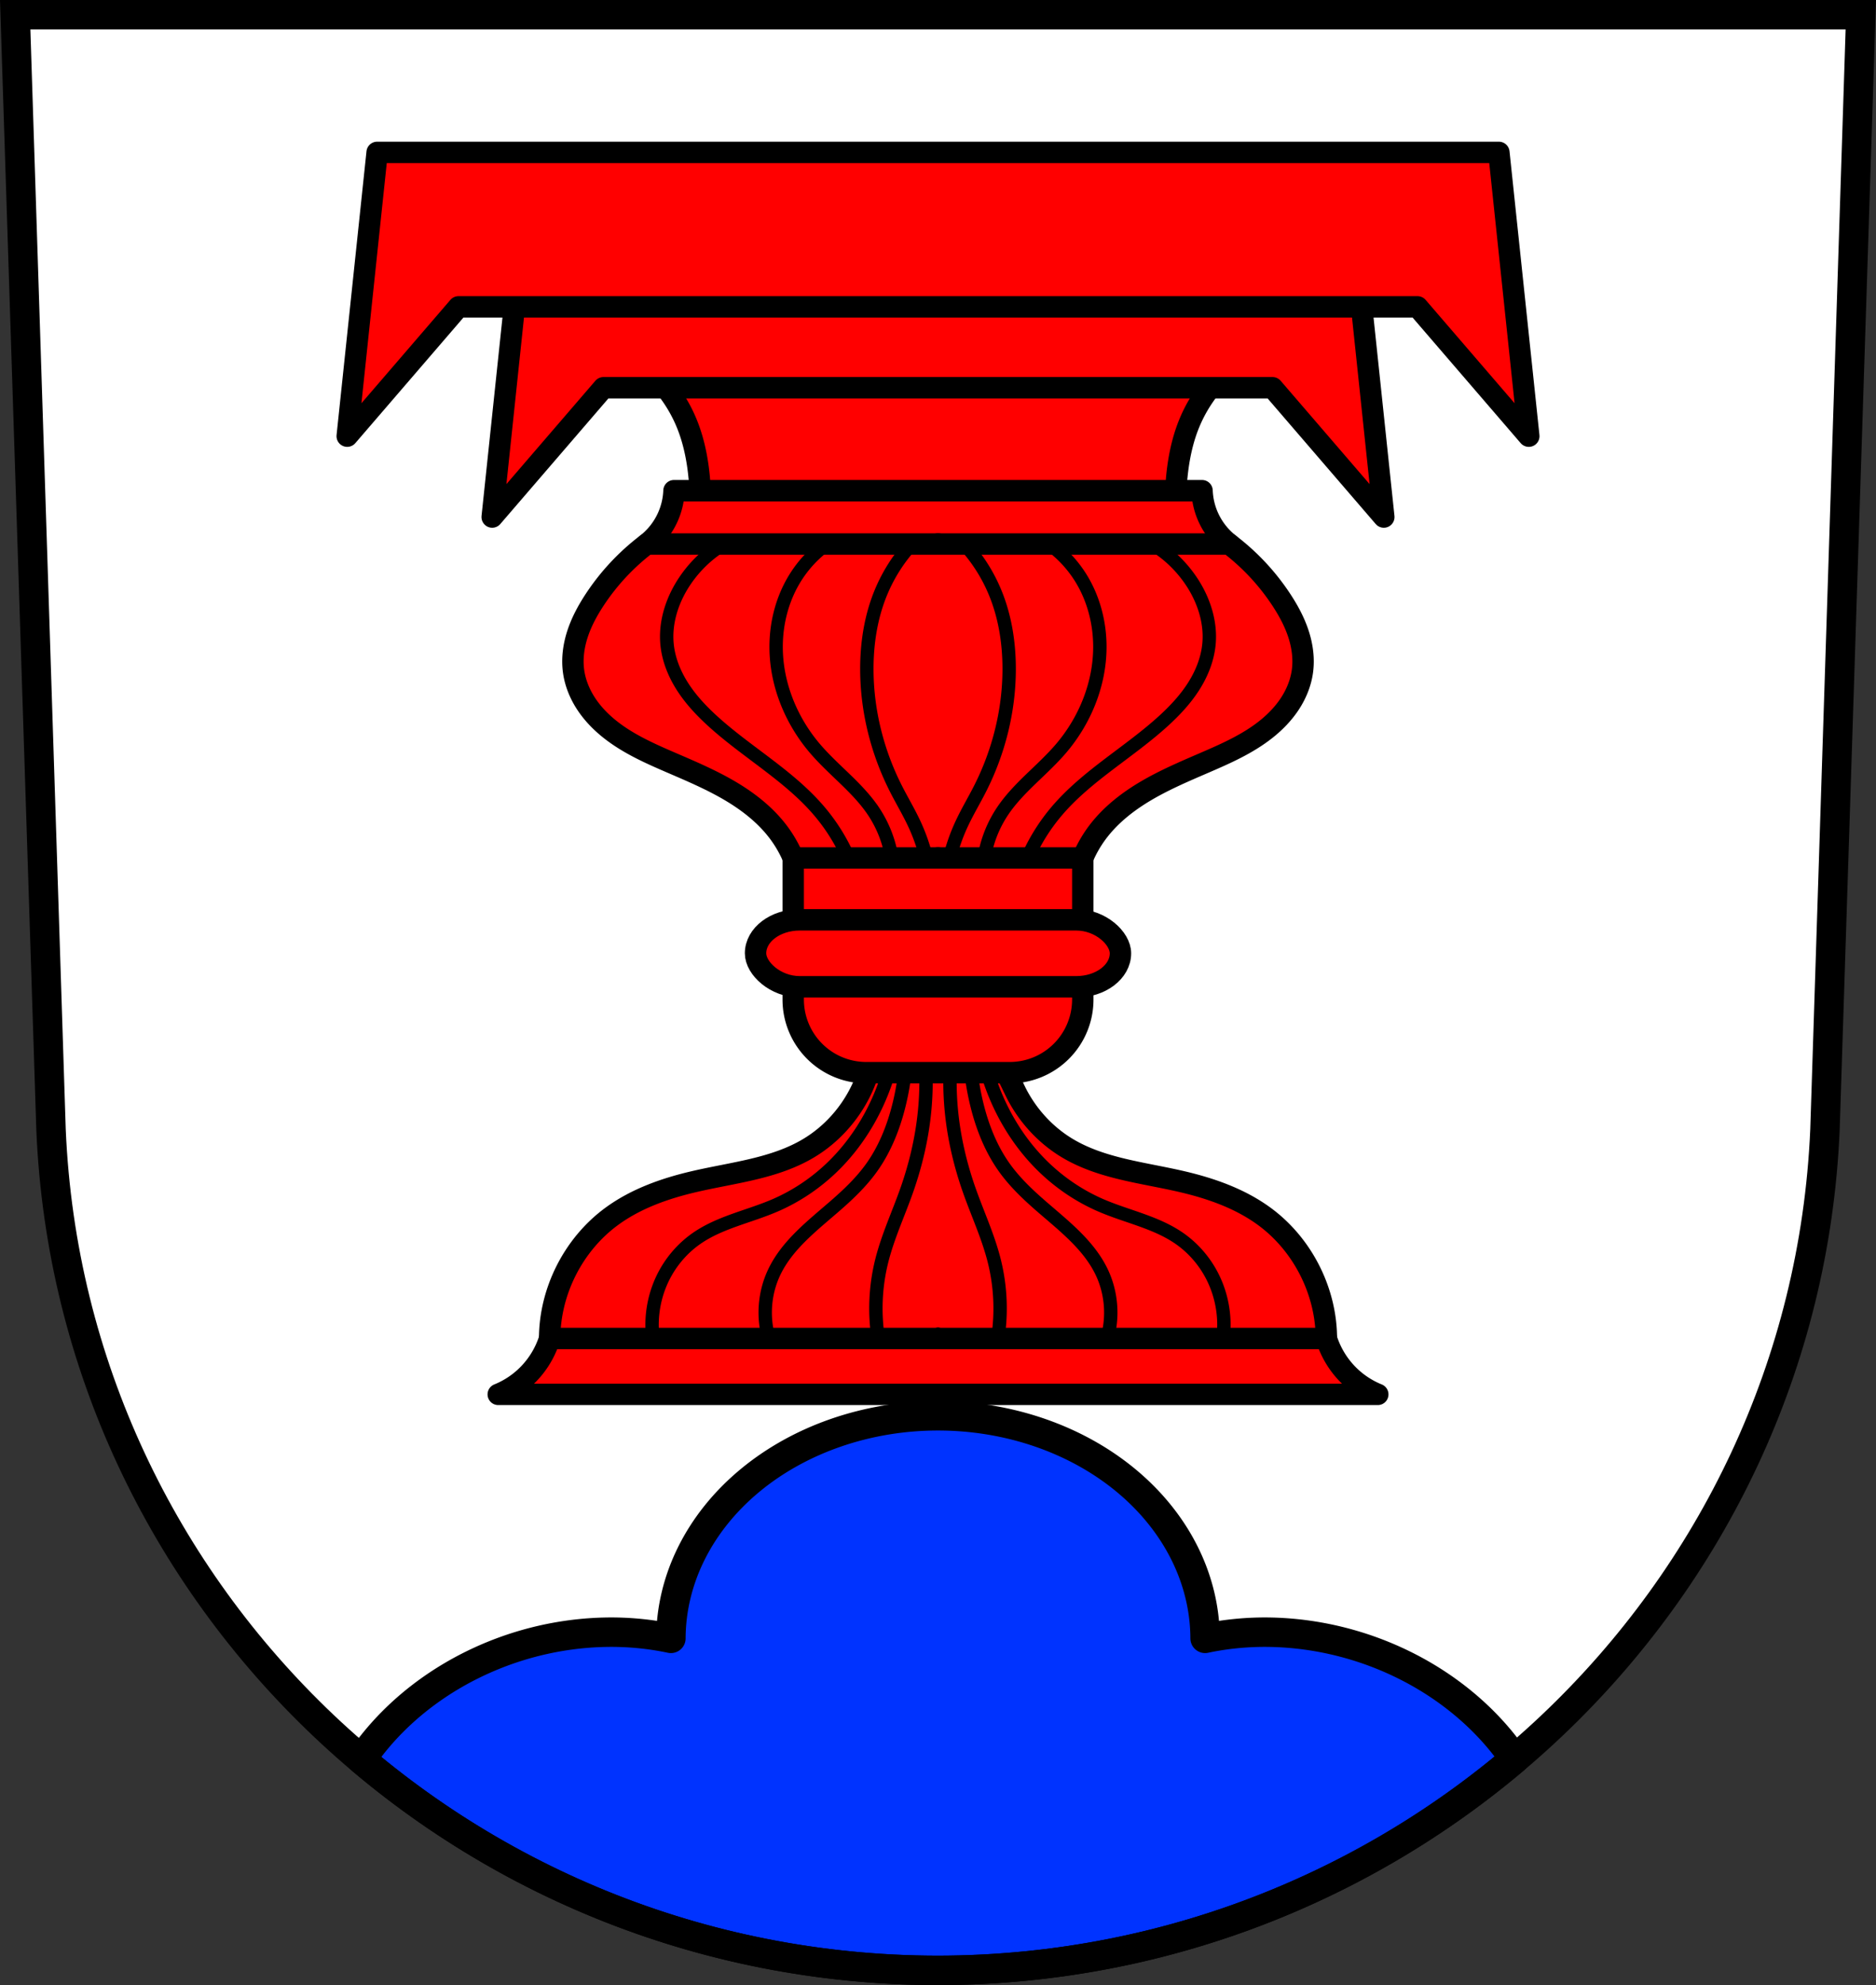 <svg xmlns="http://www.w3.org/2000/svg" width="701.33" height="741.77" viewBox="0 0 701.334 741.769"><rect x="0" y="0" width="701.334" height="741.769" fill="#333333" stroke="none"/><g fill-rule="evenodd"><path d="m5.68 5.498 13.398 416.62c7.415 175.25 153.92 314.05 331.59 314.14 177.51-.215 324.07-139.06 331.59-314.14l13.398-416.62h-344.98z" fill="#fff"/><g stroke="#000"><g fill="red" stroke-linejoin="round" stroke-width="8"><path d="m324.889 131.07.598 1.26-87.51 2.164c8.466 6.06 15.14 14.593 18.98 24.27 2.056 5.18 3.31 10.655 4.045 16.18.768 5.77.975 11.614.621 17.424l68.14 2.178 20.898-10.713 20.896 10.713 68.14-2.178a90.463 90.463 0 0 1 .621-17.424c.735-5.525 1.989-11 4.045-16.18 3.841-9.677 10.515-18.21 18.98-24.27l-87.51-2.164.598-1.26-25.775.637-25.775-.637z"/><path d="M251.969 183.35a26.666 26.666 0 0 1-2.49 10.268 26.707 26.707 0 0 1-7.686 9.662l44.4 19.896 64.48-19.896 64.48 19.896 44.4-19.896a26.734 26.734 0 0 1-7.686-9.662 26.68 26.68 0 0 1-2.49-10.268h-197.4z"/><path d="M241.789 203.28a84.565 84.565 0 0 0-19.494 20.863c-2.602 3.96-4.882 8.163-6.363 12.664-1.481 4.501-2.146 9.319-1.504 14.01.592 4.335 2.289 8.485 4.688 12.145 2.398 3.66 5.486 6.839 8.912 9.561 6.852 5.443 14.962 9.03 22.996 12.496 7.39 3.19 14.825 6.345 21.766 10.422 6.941 4.077 13.42 9.133 18.25 15.572a45.43 45.43 0 0 1 5.5 9.57l24.598 12.66 29.529-12.66 29.527 12.66 24.598-12.66a45.43 45.43 0 0 1 5.5-9.57c4.83-6.44 11.309-11.496 18.25-15.572 6.941-4.077 14.375-7.231 21.766-10.422 8.03-3.468 16.14-7.05 22.996-12.496 3.426-2.722 6.514-5.901 8.912-9.561 2.398-3.66 4.095-7.809 4.688-12.145.642-4.695-.023-9.513-1.504-14.01-1.481-4.501-3.761-8.704-6.363-12.664a84.582 84.582 0 0 0-19.494-20.863h-217.75z"/></g><g fill="none" stroke-linecap="round" stroke-width="5"><path d="M270.549 203.28a46.258 46.258 0 0 0-15.246 14.919c-4.251 6.742-6.725 14.785-5.912 22.714.573 5.584 2.744 10.929 5.771 15.656 3.03 4.727 6.891 8.869 11.03 12.659 12.943 11.846 28.788 20.535 40.14 33.915a71.085 71.085 0 0 1 10.89 17.445"/><path d="M309.129 203.28a44.597 44.597 0 0 0-11.512 12.12c-5.02 7.815-7.493 17.16-7.468 26.448.038 13.846 5.607 27.452 14.624 37.96 6.94 8.09 15.856 14.476 21.78 23.336a43.991 43.991 0 0 1 6.845 17.445M340.869 203.28a61.632 61.632 0 0 0-11.512 18.03c-3.783 9.116-5.323 19.07-5.29 28.937.052 15.408 3.913 30.756 10.89 44.494 2.227 4.385 4.766 8.611 6.845 13.07 2 4.288 3.566 8.778 4.667 13.379M430.789 203.28a46.258 46.258 0 0 1 15.246 14.919c4.251 6.742 6.725 14.785 5.912 22.714-.573 5.584-2.744 10.929-5.771 15.656-3.03 4.727-6.891 8.869-11.03 12.659-12.943 11.846-28.788 20.535-40.14 33.915a71.085 71.085 0 0 0-10.89 17.445"/><path d="M392.199 203.28a44.597 44.597 0 0 1 11.512 12.12c5.02 7.815 7.493 17.16 7.468 26.448-.038 13.846-5.607 27.452-14.624 37.96-6.94 8.09-15.856 14.476-21.78 23.336a43.991 43.991 0 0 0-6.845 17.445M360.469 203.28a61.632 61.632 0 0 1 11.512 18.03c3.783 9.116 5.323 19.07 5.29 28.937-.052 15.408-3.913 30.756-10.89 44.494-2.227 4.385-4.766 8.611-6.845 13.07a70.484 70.484 0 0 0-4.667 13.379"/></g></g></g><g stroke="#000"><g stroke-width="11"><path d="M350.666 529.033a99.869 83.452 0 0 0-99.852 83.17 83.452 99.869 72.95 0 0-20.373-2.303 83.452 99.869 72.95 0 0-36.261 5.19 83.452 99.869 72.95 0 0-59.076 42.357C193.23 706.58 268.62 736.22 350.67 736.27c82-.1 157.39-29.8 215.53-78.98a99.869 83.452 17.05 0 0-59.046-42.2 99.869 83.452 17.05 0 0-36.261-5.19 99.869 83.452 17.05 0 0-20.37 2.301 99.869 83.452 0 0 0-99.857-83.168z" fill="#03f" stroke-linejoin="round" stroke-linecap="round"/><path d="m5.68 5.498 13.398 416.62c7.415 175.25 153.92 314.05 331.59 314.14 177.51-.215 324.07-139.06 331.59-314.14l13.398-416.62h-344.98z" fill="none"/></g><g fill="red" stroke-width="8"><path d="M327.109 386.16a52.643 52.643 0 0 1-5.27 21.447c-4.295 8.825-11.142 16.415-19.566 21.449-12.739 7.612-28.06 9.07-42.52 12.416-11.09 2.563-22.08 6.417-31.23 13.172-14.193 10.471-23 27.875-23.04 45.512l111.85 11.307 33.34-11.307 33.34 11.307 111.85-11.307c-.037-17.637-8.848-35.04-23.04-45.512-9.156-6.755-20.15-10.609-31.23-13.172-14.458-3.343-29.781-4.804-42.52-12.416-8.425-5.03-15.272-12.625-19.566-21.449a52.647 52.647 0 0 1-5.27-21.447H327.117z" fill-rule="evenodd"/><path d="M205.479 500.15a33.26 33.26 0 0 1-9.539 14.863 33.154 33.154 0 0 1-9.668 6.02H515.072a33.143 33.143 0 0 1-9.67-6.02 33.255 33.255 0 0 1-9.537-14.863h-290.38z" stroke-linejoin="round" stroke-linecap="round"/></g><g fill="none" fill-rule="evenodd" stroke-width="5"><path d="M244.109 500.15c-1.139-8.605.651-17.571 5.01-25.08 2.828-4.875 6.716-9.139 11.348-12.35 8.754-6.067 19.599-8.116 29.372-12.35 7.627-3.304 14.649-7.98 20.694-13.685 10.577-9.981 18.07-23.06 22.03-37.05a89.622 89.622 0 0 0 2.722-13.484M457.219 500.15c1.139-8.605-.651-17.571-5.01-25.08-2.828-4.875-6.716-9.139-11.348-12.35-8.754-6.067-19.599-8.116-29.372-12.35-7.627-3.304-14.649-7.98-20.694-13.685-10.577-9.981-18.07-23.06-22.03-37.05a89.622 89.622 0 0 1-2.722-13.484"/><g stroke-linecap="round"><g stroke-linejoin="round"><path d="M287.429 500.15c-2.355-8.125-1.628-17.1 2-24.745 4.905-10.323 14.42-17.518 23.03-25.03 4.873-4.253 9.582-8.763 13.351-14.02 5.05-7.05 8.288-15.273 10.347-23.698a97.427 97.427 0 0 0 2.722-26.501M413.899 500.15c2.355-8.125 1.628-17.1-2-24.745-4.905-10.323-14.42-17.518-23.03-25.03-4.873-4.253-9.582-8.763-13.351-14.02-5.05-7.05-8.288-15.273-10.347-23.698a97.427 97.427 0 0 1-2.722-26.501"/></g><path d="M328.319 500.15a73.377 73.377 0 0 1 1.335-29.08c2.274-9.05 6.251-17.566 9.346-26.368 3.374-9.598 5.706-19.578 6.675-29.706.69-7.21.69-14.486 0-21.695M373.019 500.15a73.377 73.377 0 0 0-1.335-29.08c-2.274-9.05-6.251-17.566-9.346-26.368-3.374-9.598-5.706-19.578-6.675-29.706-.69-7.21-.69-14.486 0-21.695"/></g></g><g fill="red" stroke-linejoin="round" stroke-linecap="round" stroke-width="8" transform="translate(-8.161 -57.48)"><path d="M304.7 378.06v52.867a27.317 27.317 0 0 0 27.377 27.377h53.5a27.317 27.317 0 0 0 27.377-27.377V378.06h-108.25z"/><rect width="136.42" height="25.02" x="290.62" y="401.19" rx="16.521" ry="12.509"/><path d="m203.35 144.64-11.186 106.04 41.611-48.32h250.11l41.609 48.32-11.186-106.04h-310.96z"/><path d="m149.15 114.42-11.186 106.04 41.611-48.32h358.51l41.611 48.32-11.186-106.04H149.148z"/></g></g></svg>